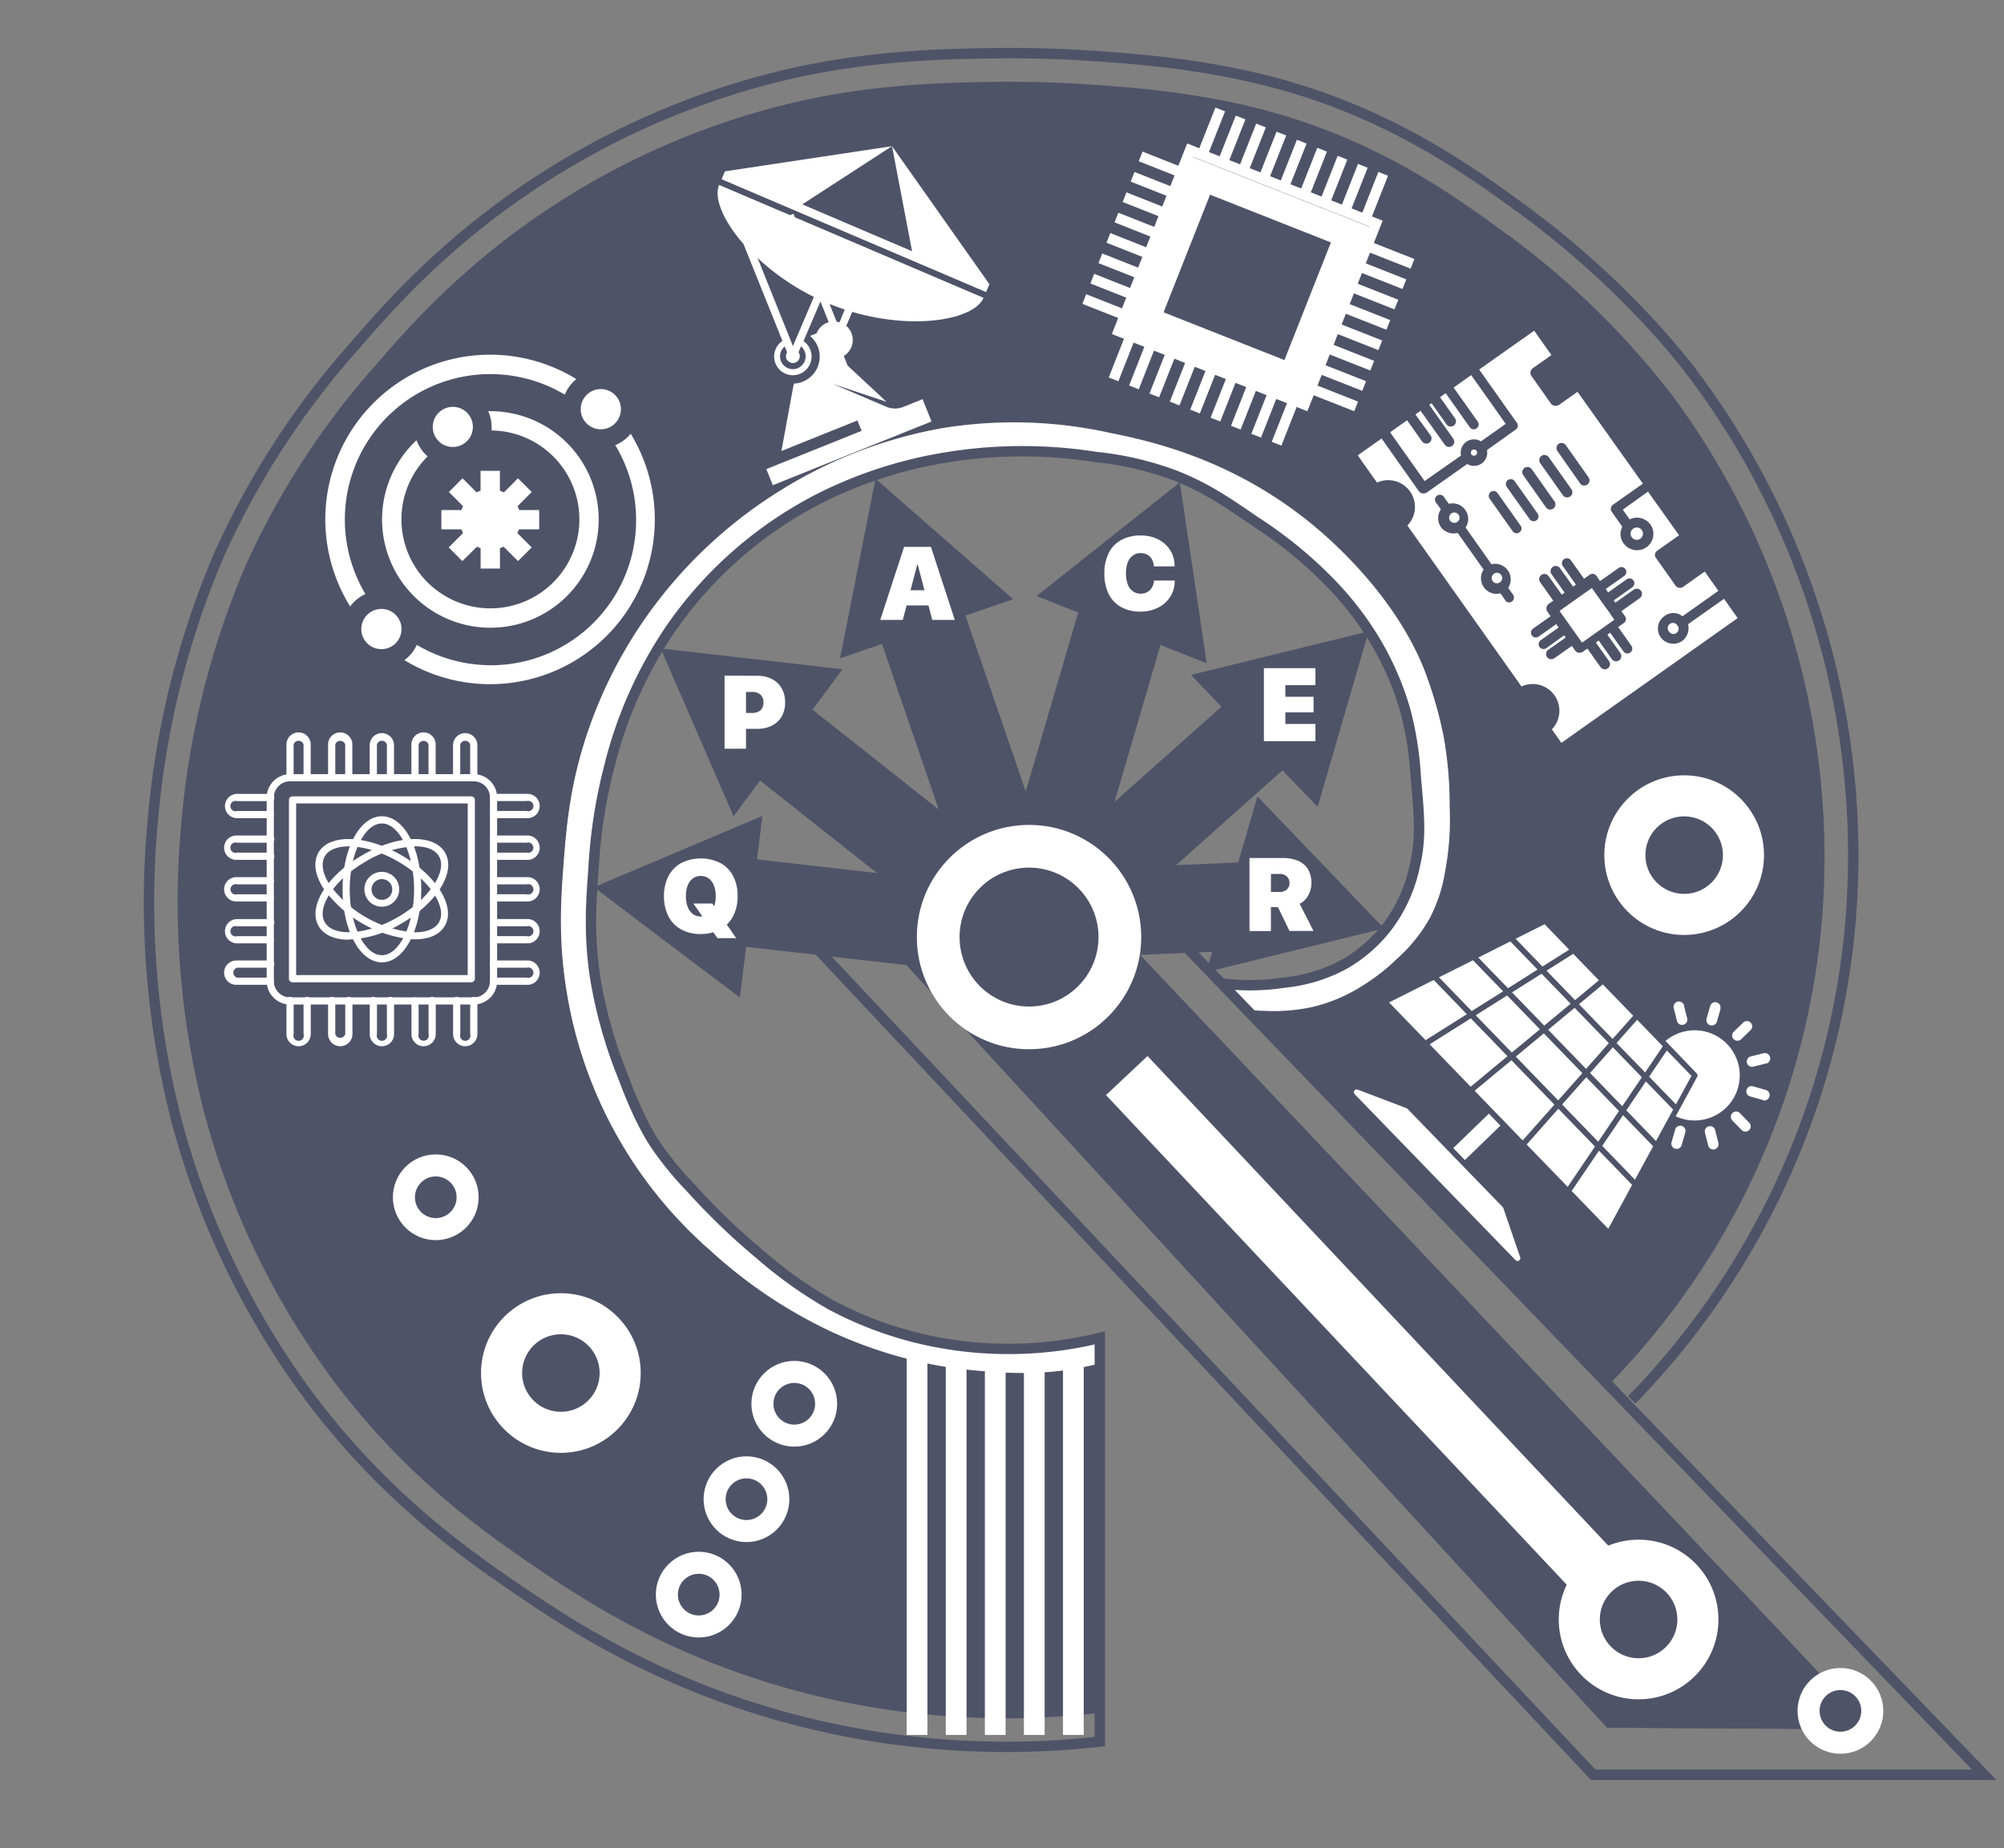 <svg xmlns="http://www.w3.org/2000/svg" viewBox="0 0 386.53 356.56"><rect x="0" y="0" width="386.53" height="356.56" fill="#808080" stroke="none"/><defs><style>.a{fill:#4f5368;}.b,.h{fill:#fff;}.c,.d,.e,.f,.g,.i{fill:none;}.d,.i{stroke:#4f5368;}.d{stroke-miterlimit:10;stroke-width:17px;}.e,.f,.g{stroke:#fff;}.e,.i{stroke-width:2px;}.f{stroke-width:4px;}.g{stroke-width:11px;}.h{fill-rule:evenodd;}</style></defs><polyline class="a" points="345.61 317.17 218.38 182.62 173.5 184.77 177.98 189.64 295.23 316.88"/><polyline class="a" points="360.15 333.63 233.36 199.06 188.63 201.2 193.1 206.07 309.95 333.33"/><polyline class="a" points="361.15 333.63 233.92 199.08 189.04 201.23 193.52 206.1 310.77 333.33"/><path class="a" d="M211.44,330.53A156.2,156.2,0,0,1,154,326.31c-25.11-6.69-41.95-18-51.05-24.19-9.54-6.52-24.63-17-38.84-36a152,152,0,0,1-24.85-51.93A163.65,163.65,0,0,1,35,158.52,160.86,160.86,0,0,1,47.43,109,152.07,152.07,0,0,1,72.51,70.41C79.58,62.17,92.87,47,115.34,34.46A145.37,145.37,0,0,1,156,19.14c14.32-3,26.86-3.19,35.06-3.33s14.71.2,18.43.45c7.37.48,21,1.38,34.84,5.1,21.06,5.66,35.49,15.93,45,22.86a157.7,157.7,0,0,1,33.3,32.18,148.36,148.36,0,0,1,10.43,16.21,149.9,149.9,0,0,1,18.42,84.11,145.58,145.58,0,0,1-40.84,90.11L241,194.74c.67.06,1.62.14,2.76.17a35.42,35.42,0,0,0,9.12-.69,31.15,31.15,0,0,0,9.65-4,38.7,38.7,0,0,0,6.89-5.34,30.48,30.48,0,0,0,6.37-7.92,29.73,29.73,0,0,0,2.93-9,53.9,53.9,0,0,0,.86-12.4,73.73,73.73,0,0,0-1.2-13.78,78.49,78.49,0,0,0-3.79-12.92c-6.27-15.48-19.94-26.56-22.74-28.76C236.68,88.2,221.35,85,214,83.47a85.65,85.65,0,0,0-32.39-.86,87.8,87.8,0,0,0-31.17,12.06,88.86,88.86,0,0,0-25.5,23.94,87.61,87.61,0,0,0-11.36,22c-3.58,10.29-4.28,18.58-4.83,25.66-.57,7.4-1.17,15.82.86,26.7A84,84,0,0,0,137,241.25a93.19,93.19,0,0,0,22.57,15.33,85.56,85.56,0,0,0,21.35,6.89,93.21,93.21,0,0,0,10.68,1.2,67.41,67.41,0,0,0,11,0,57.71,57.71,0,0,0,9.82-1.72v67.58"/><path class="b" d="M94.56,79.32h-.4a7.52,7.52,0,0,1,.66,3.07q0,.33,0,.66a17.16,17.16,0,1,1-12.34,5,7.59,7.59,0,0,1-2.14-3.11,20.89,20.89,0,1,0,14.25-5.61Zm0,0"/><path class="b" d="M91.11,81.49a3.87,3.87,0,1,1-4.66-2.89,3.86,3.86,0,0,1,4.66,2.89Zm0,0"/><path class="b" d="M76.31,118.62a3.88,3.88,0,1,1-5.49,0,3.88,3.88,0,0,1,5.49,0Zm0,0"/><path class="b" d="M117.37,75.36a3.88,3.88,0,1,1-5.07,2.1,3.88,3.88,0,0,1,5.07-2.1Zm0,0"/><path class="b" d="M104,102.13V98.4h-3.86a6.21,6.21,0,0,0-.31-.75l2.73-2.73L99.9,92.28,97.19,95a6.56,6.56,0,0,0-.77-.32V90.84H92.69v3.83a7.35,7.35,0,0,0-.77.32l-2.71-2.71-2.63,2.64,2.72,2.73a4.89,4.89,0,0,0-.3.75H85.13v3.73H89a5.78,5.78,0,0,0,.31.72l-2.76,2.76,2.63,2.64L92,105.47a6,6,0,0,0,.7.28v3.94h3.73v-3.94a5.38,5.38,0,0,0,.7-.28l2.78,2.78,2.64-2.64-2.77-2.76a5.78,5.78,0,0,0,.31-.72Zm0,0"/><path class="b" d="M121.67,83.65a7.43,7.43,0,0,1-3,2.23,28,28,0,0,1-38.27,38.54A7.51,7.51,0,0,1,78,127.36a31.77,31.77,0,0,0,43.63-43.71Zm0,0"/><path class="b" d="M70.46,114.57a28.05,28.05,0,0,1,38.48-38.43,7.52,7.52,0,0,1,2.23-3A31.78,31.78,0,0,0,67.54,117a7.52,7.52,0,0,1,2.92-2.38Zm0,0"/><path class="c" d="M212.43,263a57.71,57.71,0,0,1-9.82,1.72,67.41,67.41,0,0,1-11,0,93.21,93.21,0,0,1-10.68-1.2,85.56,85.56,0,0,1-21.35-6.89A93.19,93.19,0,0,1,137,241.25,84,84,0,0,1,109.59,193c-2-10.88-1.43-19.3-.86-26.7.55-7.08,1.25-15.37,4.83-25.66a87.61,87.61,0,0,1,11.36-22,88.86,88.86,0,0,1,25.5-23.94,87.8,87.8,0,0,1,31.17-12.06,85.65,85.65,0,0,1,32.39.86c7.37,1.48,22.7,4.73,37.89,16.71,2.8,2.2,16.47,13.28,22.74,28.76a78.49,78.49,0,0,1,3.79,12.92,73.73,73.73,0,0,1,1.2,13.78,53.9,53.9,0,0,1-.86,12.4,29.73,29.73,0,0,1-2.93,9,30.48,30.48,0,0,1-6.37,7.92,38.7,38.7,0,0,1-6.89,5.34,31.15,31.15,0,0,1-9.65,4,35.42,35.42,0,0,1-9.12.69c-1.14,0-2.09-.11-2.76-.17"/><line class="d" x1="195.32" y1="176.77" x2="250.66" y2="174.39"/><line class="d" x1="198.48" y1="180.79" x2="242.8" y2="141.3"/><line class="d" x1="198.48" y1="180.79" x2="219.15" y2="110.19"/><line class="d" x1="198.48" y1="180.79" x2="175.79" y2="114.57"/><line class="d" x1="198.48" y1="180.35" x2="138.57" y2="173.5"/><line class="d" x1="198.48" y1="180.79" x2="145.41" y2="138.82"/><path class="c" d="M212.43,263a57.71,57.71,0,0,1-9.82,1.72,67.41,67.41,0,0,1-11,0,93.21,93.21,0,0,1-10.68-1.2,85.56,85.56,0,0,1-21.35-6.89A93.19,93.19,0,0,1,137,241.25,84,84,0,0,1,109.59,193c-2-10.88-1.43-19.3-.86-26.7.55-7.08,1.25-15.37,4.83-25.66a87.61,87.61,0,0,1,11.36-22,88.86,88.86,0,0,1,25.5-23.94,87.8,87.8,0,0,1,31.17-12.06,85.65,85.65,0,0,1,32.39.86c7.37,1.48,22.7,4.73,37.89,16.71,2.8,2.2,16.47,13.28,22.74,28.76a78.49,78.49,0,0,1,3.79,12.92,73.73,73.73,0,0,1,1.2,13.78,53.9,53.9,0,0,1-.86,12.4,29.73,29.73,0,0,1-2.93,9,30.48,30.48,0,0,1-6.37,7.92,38.7,38.7,0,0,1-6.89,5.34,31.15,31.15,0,0,1-9.65,4,35.42,35.42,0,0,1-9.12.69c-1.14,0-2.09-.11-2.76-.17"/><circle class="a" cx="198.48" cy="180.79" r="13.4"/><circle class="b" cx="84.05" cy="230.99" r="8.27"/><circle class="a" cx="84.05" cy="230.99" r="4.02"/><circle class="b" cx="354.98" cy="330.08" r="8.27"/><circle class="a" cx="354.98" cy="330.08" r="4.02"/><circle class="b" cx="108.18" cy="264.9" r="15.4"/><circle class="a" cx="108.18" cy="264.9" r="7.48"/><circle class="b" cx="324.84" cy="164.98" r="15.4"/><circle class="a" cx="324.84" cy="164.98" r="7.48"/><circle class="b" cx="316.05" cy="312.45" r="15.4"/><rect class="b" x="221.9" y="35.83" width="37.4" height="36.03" transform="translate(36.63 -84.66) rotate(21.56)"/><rect class="a" x="228.03" y="41.33" width="25.06" height="24.4" transform="translate(36.51 -84.67) rotate(21.56)"/><rect class="e" x="221.29" y="34.76" width="38.54" height="37.53" transform="translate(36.51 -84.67) rotate(21.56)"/><line class="e" x1="218.08" y1="64.82" x2="214.78" y2="73.19"/><line class="e" x1="222.01" y1="66.37" x2="218.71" y2="74.74"/><line class="e" x1="225.94" y1="67.93" x2="222.64" y2="76.29"/><line class="e" x1="229.87" y1="69.48" x2="226.57" y2="77.85"/><line class="e" x1="233.8" y1="71.03" x2="230.5" y2="79.4"/><line class="e" x1="237.73" y1="72.59" x2="234.43" y2="80.95"/><line class="e" x1="241.66" y1="74.14" x2="238.36" y2="82.51"/><line class="e" x1="245.59" y1="75.69" x2="242.29" y2="84.06"/><line class="e" x1="249.52" y1="77.25" x2="246.22" y2="85.61"/><line class="e" x1="235.36" y1="21.12" x2="232.05" y2="29.48"/><line class="e" x1="239.29" y1="22.67" x2="235.98" y2="31.03"/><line class="e" x1="243.22" y1="24.22" x2="239.91" y2="32.59"/><line class="e" x1="247.15" y1="25.77" x2="243.84" y2="34.14"/><line class="e" x1="251.08" y1="27.33" x2="247.77" y2="35.69"/><line class="e" x1="255.01" y1="28.88" x2="251.7" y2="37.25"/><line class="e" x1="258.94" y1="30.43" x2="255.63" y2="38.8"/><line class="e" x1="262.86" y1="31.99" x2="259.56" y2="40.35"/><line class="e" x1="266.79" y1="33.54" x2="263.49" y2="41.91"/><line class="e" x1="272.44" y1="50.9" x2="264.07" y2="47.6"/><line class="e" x1="270.88" y1="54.83" x2="262.52" y2="51.53"/><line class="e" x1="269.33" y1="58.76" x2="260.97" y2="55.46"/><line class="e" x1="267.78" y1="62.69" x2="259.41" y2="59.39"/><line class="e" x1="266.23" y1="66.62" x2="257.86" y2="63.32"/><line class="e" x1="264.67" y1="70.55" x2="256.31" y2="67.25"/><line class="e" x1="263.12" y1="74.48" x2="254.75" y2="71.18"/><line class="e" x1="261.57" y1="78.41" x2="253.2" y2="75.11"/><line class="e" x1="228.37" y1="33.49" x2="220" y2="30.18"/><line class="e" x1="226.82" y1="37.42" x2="218.45" y2="34.11"/><line class="e" x1="225.26" y1="41.35" x2="216.9" y2="38.04"/><line class="e" x1="223.71" y1="45.28" x2="215.34" y2="41.97"/><line class="e" x1="222.16" y1="49.21" x2="213.79" y2="45.9"/><line class="e" x1="220.6" y1="53.14" x2="212.24" y2="49.83"/><line class="e" x1="219.05" y1="57.07" x2="210.68" y2="53.76"/><line class="e" x1="217.5" y1="61" x2="209.13" y2="57.69"/><line class="f" x1="207.03" y1="260.21" x2="207.03" y2="334.72"/><line class="f" x1="199.49" y1="260.21" x2="199.49" y2="334.72"/><line class="f" x1="191.96" y1="260.21" x2="191.96" y2="334.72"/><line class="g" x1="217.33" y1="207.51" x2="319.23" y2="315.82"/><line class="f" x1="184.42" y1="260.21" x2="184.42" y2="334.72"/><line class="f" x1="176.88" y1="258.59" x2="176.88" y2="334.72"/><path class="c" d="M211.44,330.53A156.2,156.2,0,0,1,154,326.31c-25.11-6.69-41.95-18-51.05-24.19-9.54-6.52-24.63-17-38.84-36a152,152,0,0,1-24.85-51.93A163.65,163.65,0,0,1,35,158.52,160.86,160.86,0,0,1,47.43,109,152.07,152.07,0,0,1,72.51,70.41C79.58,62.17,92.87,47,115.34,34.46A145.37,145.37,0,0,1,156,19.14c14.32-3,26.86-3.19,35.06-3.33s14.71.2,18.43.45c7.37.48,21,1.38,34.84,5.1,21.06,5.66,35.49,15.93,45,22.86a157.7,157.7,0,0,1,33.3,32.18,148.36,148.36,0,0,1,10.43,16.21,149.9,149.9,0,0,1,18.42,84.11,145.58,145.58,0,0,1-40.84,90.11"/><path class="b" d="M271.43,213.88l18.41,19a.57.57,0,0,1,.14.25l3.23,9.43-.51.17.52-.17a.55.55,0,0,1-.92.55l-31-32a.54.54,0,0,1,0-.77.55.55,0,0,1,.62-.1l9.31,3.54h0A.57.57,0,0,1,271.43,213.88Z"/><rect class="b" x="280.08" y="217.71" width="9.54" height="3.21" transform="translate(-72.35 259.88) rotate(-44.07)"/><path class="h" d="M335.91,218l-1.78-1.82a1,1,0,0,1,1.46-1.42l1.78,1.83a1,1,0,0,1,0,1.44,1,1,0,0,1-1.43,0Zm-6.44,3-.62-2.47a1,1,0,0,1,.74-1.23,1,1,0,0,1,1.23.74l.62,2.47a1,1,0,0,1-.74,1.23,1,1,0,0,1-1.23-.74Zm-7.06-.64.7-2.45a1,1,0,1,1,1.95.56l-.7,2.45a1,1,0,1,1-1.95-.56Zm15.24-21.62-1.83,1.77a1,1,0,0,1-1.41-1.46l1.83-1.77a1,1,0,1,1,1.41,1.46Zm3,6.43-2.47.62a1,1,0,0,1-1.23-.74,1,1,0,0,1,.74-1.23l2.47-.62a1,1,0,1,1,.49,2Zm-.64,7.06-2.45-.7a1,1,0,0,1,.56-1.95l2.45.7a1,1,0,0,1-.56,2ZM324.8,194l.62,2.47a1,1,0,0,1-.74,1.23,1,1,0,0,1-1.23-.73l-.62-2.47a1,1,0,1,1,2-.5Zm7.06.64-.7,2.45a1,1,0,1,1-2-.56l.7-2.45a1,1,0,0,1,1.95.56Z"/><polygon class="h" points="302.66 183.22 297.92 178.31 292.33 181.12 297.51 186.47 302.66 183.22"/><polygon class="h" points="303.44 184.02 298.29 187.27 303.79 192.95 308.39 189.13 303.44 184.02"/><polygon class="h" points="309.15 189.92 304.55 193.74 311.04 200.44 315.01 195.97 309.15 189.92"/><polygon class="h" points="315.77 196.75 311.8 201.23 317.31 206.91 320.72 201.87 320.1 201.22 315.77 196.75"/><polygon class="h" points="321.5 202.67 318.08 207.72 323.26 213.06 326.25 207.57 321.5 202.67"/><path class="h" d="M321.27,200.86l6,6.24a.55.55,0,0,1,.07.67l-4.13,7.6a8.7,8.7,0,1,0-2-14.51Z"/><polygon class="h" points="314.8 228.6 308.41 222 303.14 229.78 310.2 237.07 314.8 228.6"/><polygon class="h" points="309.04 221.08 315.35 227.6 318.86 221.15 313.05 215.15 309.04 221.08"/><polygon class="h" points="308.26 220.28 312.27 214.35 305.96 207.83 301.3 213.09 308.26 220.28"/><polygon class="h" points="307.64 221.2 300.57 213.91 294.46 220.81 302.37 228.98 307.64 221.2"/><polygon class="h" points="293.69 220.02 299.81 213.12 291.52 204.55 284.42 210.44 289.06 215.23 293.69 220.02"/><polygon class="h" points="283.66 209.66 290.76 203.77 283.69 196.47 275.75 201.48 283.66 209.66"/><polygon class="h" points="274.97 200.68 282.92 195.67 276.53 189.07 267.92 193.4 274.97 200.68"/><polygon class="h" points="277.55 188.55 283.86 195.07 289.92 191.26 284.11 185.26 277.55 188.55"/><polygon class="h" points="285.13 184.74 290.86 190.66 296.56 187.06 291.31 181.63 285.13 184.74"/><polygon class="h" points="297.34 187.86 291.64 191.46 297.85 197.88 302.94 193.65 297.34 187.86"/><polygon class="h" points="303.71 194.44 298.61 198.67 305.92 206.22 310.31 201.26 303.71 194.44"/><polygon class="h" points="311.08 202.05 306.69 207.01 312.9 213.42 316.68 207.84 311.08 202.05"/><polygon class="h" points="317.46 208.64 313.68 214.22 319.41 220.14 322.71 214.07 317.46 208.64"/><polygon class="h" points="300.54 212.3 305.2 207.04 297.77 199.37 292.36 203.85 300.54 212.3"/><polygon class="h" points="291.6 203.07 297.01 198.58 290.69 192.06 284.64 195.88 291.6 203.07"/><path class="h" d="M55.94,150.74a3.13,3.13,0,0,0-3.12,3.12V189.3a3.12,3.12,0,0,0,3.12,3.12H91.38a3.12,3.12,0,0,0,3.12-3.12V153.86a3.12,3.12,0,0,0-3.12-3.12ZM91.38,193.8H55.94a4.51,4.51,0,0,1-4.5-4.51V153.86a4.51,4.51,0,0,1,4.5-4.5H91.38a4.51,4.51,0,0,1,4.5,4.5V189.3a4.51,4.51,0,0,1-4.5,4.5Z"/><path class="h" d="M57.12,188.12H90.21V155H57.12v33.09Zm33.78,1.39H56.42a.69.69,0,0,1-.69-.7V154.34a.7.7,0,0,1,.69-.7H90.9a.69.69,0,0,1,.69.7v34.47a.69.69,0,0,1-.69.7Z"/><path class="h" d="M73.66,158.87c-3.36,0-6.21,5.82-6.21,12.71s2.85,12.71,6.21,12.71,6.21-5.82,6.21-12.71S77,158.87,73.66,158.87Zm0,26.8c-4.26,0-7.59-6.19-7.59-14.09s3.33-14.1,7.59-14.1,7.6,6.2,7.6,14.1S77.92,185.67,73.66,185.67Z"/><path class="h" d="M80.06,163.3a19.94,19.94,0,0,0-9.5,2.9c-6,3.44-9.59,8.81-7.91,11.73s8.15,2.47,14.11-1,9.59-8.81,7.91-11.73c-.75-1.29-2.44-1.92-4.61-1.92Zm-12.75,18c-2.7,0-4.84-.87-5.85-2.63C59.32,174.94,63,169,69.86,165s13.88-4.16,16-.47-1.57,9.68-8.41,13.63a21.18,21.18,0,0,1-10.15,3.1Z"/><path class="h" d="M62.65,165.22c-.78,1.36-.45,3.31.94,5.47a22.54,22.54,0,0,0,15.87,9.16c2.57.13,4.42-.56,5.21-1.92,1.68-2.91-1.94-8.28-7.91-11.73s-12.42-3.89-14.11-1Zm17.39,16H79.4a23.87,23.87,0,0,1-17-9.8c-1.69-2.62-2-5.07-1-6.91h0c2.13-3.69,9.16-3.48,16,.47s10.54,9.94,8.41,13.62c-1,1.71-3,2.63-5.83,2.63Z"/><path class="h" d="M73.66,169.61a2,2,0,1,0,2,2,2,2,0,0,0-2-2Zm0,5.32A3.36,3.36,0,1,1,77,171.58a3.35,3.35,0,0,1-3.36,3.35Z"/><path class="h" d="M59.24,150.74a.69.69,0,0,1-.69-.69v-6.41a1,1,0,0,0-1.92,0v6.41a.69.69,0,1,1-1.38,0v-6.41a2.34,2.34,0,0,1,4.68,0v6.41a.68.68,0,0,1-.69.69Z"/><path class="h" d="M67.28,150.74a.69.69,0,0,1-.7-.69v-6.41a1,1,0,0,0-1.91,0v6.41a.7.7,0,0,1-1.39,0v-6.41a2.34,2.34,0,0,1,4.68,0v6.41a.68.68,0,0,1-.68.69Z"/><path class="h" d="M75.31,150.74a.69.69,0,0,1-.69-.69v-6.41a1,1,0,0,0-1.92,0v6.41a.7.7,0,0,1-1.39,0v-6.41a2.35,2.35,0,0,1,4.69,0v6.41a.69.69,0,0,1-.69.69Z"/><path class="h" d="M83.35,150.74a.69.69,0,0,1-.7-.69v-6.41a1,1,0,0,0-1.91,0v6.41a.7.7,0,0,1-1.39,0v-6.41a2.34,2.34,0,0,1,4.68,0v6.41a.68.68,0,0,1-.68.69Z"/><path class="h" d="M91.38,150.74a.69.69,0,0,1-.69-.69v-6.41a1,1,0,0,0-1.92,0v6.41a.69.69,0,0,1-.69.69.7.7,0,0,1-.7-.69v-6.41a2.35,2.35,0,0,1,4.69,0v6.41a.69.69,0,0,1-.69.69Z"/><path class="h" d="M52.13,190h-6.4a2.35,2.35,0,1,1,0-4.69h6.4a.7.7,0,1,1,0,1.39h-6.4a1,1,0,0,0,0,1.92h6.4a.69.69,0,1,1,0,1.38Z"/><path class="h" d="M52.13,182h-6.4a2.34,2.34,0,1,1,0-4.68h6.4a.7.7,0,1,1,0,1.39h-6.4a1,1,0,1,0,0,1.91h6.4a.69.69,0,1,1,0,1.38Z"/><path class="h" d="M52.13,173.92h-6.4a2.35,2.35,0,1,1,0-4.69h6.4a.7.7,0,0,1,.7.7.69.69,0,0,1-.7.69h-6.4a1,1,0,1,0,0,1.92h6.4a.69.69,0,1,1,0,1.38Z"/><path class="h" d="M52.13,165.89h-6.4a2.35,2.35,0,1,1,0-4.69h6.4a.7.7,0,1,1,0,1.39h-6.4a1,1,0,1,0,0,1.91h6.4a.7.7,0,1,1,0,1.39Z"/><path class="h" d="M52.13,157.85h-6.4a2.34,2.34,0,1,1,0-4.68h6.4a.7.7,0,1,1,0,1.39h-6.4a1,1,0,1,0,0,1.91h6.4a.69.69,0,1,1,0,1.38Z"/><path class="h" d="M89.73,201.85a2.34,2.34,0,0,1-2.34-2.34v-6.4a.7.7,0,1,1,1.39,0v6.4a1,1,0,1,0,1.91,0v-6.4a.7.7,0,1,1,1.39,0v6.4a2.36,2.36,0,0,1-2.35,2.34Z"/><path class="h" d="M81.7,201.85a2.34,2.34,0,0,1-2.34-2.34v-6.4a.69.69,0,1,1,1.38,0v6.4a1,1,0,1,0,1.92,0v-6.4a.7.7,0,1,1,1.39,0v6.4a2.36,2.36,0,0,1-2.35,2.34Z"/><path class="h" d="M73.66,201.85a2.34,2.34,0,0,1-2.34-2.34v-6.4a.7.7,0,1,1,1.39,0v6.4a1,1,0,1,0,1.91,0v-6.4a.7.7,0,1,1,1.39,0v6.4a2.35,2.35,0,0,1-2.35,2.34Z"/><path class="h" d="M65.63,201.85a2.35,2.35,0,0,1-2.35-2.34v-6.4a.7.7,0,1,1,1.39,0v6.4a1,1,0,0,0,1.92,0v-6.4a.7.7,0,1,1,1.39,0v6.4a2.36,2.36,0,0,1-2.35,2.34Z"/><path class="h" d="M57.59,201.85a2.34,2.34,0,0,1-2.34-2.34v-6.4a.7.7,0,1,1,1.39,0v6.4a1,1,0,1,0,1.91,0v-6.4a.7.7,0,1,1,1.39,0v6.4a2.35,2.35,0,0,1-2.35,2.34Z"/><path class="h" d="M101.59,157.85h-6.4a.7.7,0,0,1,0-1.39h6.4a1,1,0,1,0,0-1.91h-6.4a.7.7,0,0,1,0-1.39h6.4a2.35,2.35,0,1,1,0,4.69Z"/><path class="h" d="M101.59,165.89h-6.4a.69.69,0,0,1-.69-.7.69.69,0,0,1,.69-.69h6.4a1,1,0,1,0,0-1.92h-6.4a.69.69,0,0,1,0-1.38h6.4a2.35,2.35,0,1,1,0,4.69Z"/><path class="h" d="M101.59,173.92h-6.4a.7.7,0,0,1,0-1.39h6.4a1,1,0,1,0,0-1.91h-6.4a.69.69,0,0,1-.69-.7.69.69,0,0,1,.69-.69h6.4a2.35,2.35,0,1,1,0,4.69Z"/><path class="h" d="M101.59,182h-6.4a.7.7,0,0,1,0-1.39h6.4a1,1,0,1,0,0-1.91h-6.4a.7.7,0,0,1,0-1.39h6.4a2.35,2.35,0,1,1,0,4.69Z"/><path class="h" d="M101.59,190h-6.4a.69.69,0,0,1-.69-.7.69.69,0,0,1,.69-.69h6.4a1,1,0,1,0,0-1.91h-6.4a.69.69,0,0,1-.69-.7.69.69,0,0,1,.69-.69h6.4a2.35,2.35,0,1,1,0,4.69Z"/><polygon class="b" points="172.05 28.2 175.92 48.47 154.74 39.43 172.05 28.2 139.82 33.06 139.18 34.58 190.19 56.35 190.84 54.84 172.05 28.2"/><path class="b" d="M153.05,41.24l-.67.27-13.67-5.83c-1.05,2.46.74,6.87,4.69,11.39l7.52,18.71a3.61,3.61,0,1,0,5.36,1.66,3.64,3.64,0,0,0-1.3-1.63l3.27-7.65,1.59,4-.19.06a3.58,3.58,0,0,0-2.14,2.08l-.24.1-.31.13-.72.28a5.21,5.21,0,0,1-3.13,9.2l-2.39,13,14.65-5.89.82,2-18.38,7.38.73,1.81.52,1.3,30.61-12.3-.52-1.3-1.2-3-3.7,1.48a4.31,4.31,0,0,1-3.27,0l-10.34-4.42L171,77.53l-7.51-7-.74-1.85a3.61,3.61,0,0,0,.48-5.81l1.15-2.7c12.26,3.59,23.57,1.43,25.33-2.71l-36.4-15.54Zm3.95,16-4.06,9.53-6.82-17A45.5,45.5,0,0,0,157,57.29Zm-2.48,9.6a2.38,2.38,0,0,1,.7,1,2.47,2.47,0,1,1-3.86-1l.46,1.16a1.32,1.32,0,0,0-.13,1.25.7.7,0,0,0,.11.21l0,0,.05,0a1.34,1.34,0,0,0,1.31.56h0a1.38,1.38,0,0,0,.27-.08,1.32,1.32,0,0,0,.74-1.73A1,1,0,0,0,154,68l.84-2Zm8.1-4.46h0ZM160.41,62h0Zm.21,0Zm-.57.08h0Zm.2,0h0Zm2.53.5h0Zm.31.21h0Zm-.16-.11h0Zm-1-.49a4.88,4.88,0,0,0-.55-.12L160,58.65c1,.39,2,.75,2.93,1.07Z"/><path class="b" d="M289.55,110.94a1,1,0,0,0-1.41-.24,1,1,0,0,0,1.17,1.65A1,1,0,0,0,289.55,110.94Z"/><path class="b" d="M281.32,99.29a1,1,0,1,0-.24,1.41A1,1,0,0,0,281.32,99.29Z"/><path class="b" d="M310.53,118.32l0,0-1.46-2,0,0,0,0-1.46-2.06,0,0,0,0-.57-.82-6.24,4.42,4.34,6.12,6.23-4.41-.64-.91Z"/><path class="b" d="M321.9,121.81a1,1,0,0,0,1.74-1,.69.69,0,0,1-.11-.13,1,1,0,0,1-.08-.14,1,1,0,0,0-1.55,1.29Z"/><path class="b" d="M281.8,87.88a2.56,2.56,0,0,1,3.85-2.73l4.77-3.37-6.66-9.41-3.39,2.4L285,81.31a.94.94,0,1,1-1.53,1.09l-4.63-6.55-1.09.78,2.89,4.08A1,1,0,0,1,279,81.87l-2.88-4.08-.44.31,4.63,6.54a1,1,0,0,1-1.64,1.16L274,79.26l-1,.7L275.93,84a1,1,0,0,1-1.64,1.16l-2.89-4.08-3.28,2.32,6.66,9.41Z"/><path class="b" d="M314.75,103.67A1.19,1.19,0,1,0,315,102l-.18.15,0,0A1.19,1.19,0,0,0,314.75,103.67Z"/><circle class="b" cx="284.3" cy="87.32" r="0.6"/><path class="b" d="M325.59,120.43a3.06,3.06,0,0,1-1.14,3.23,3,3,0,0,1-4.14-.71,2.93,2.93,0,0,1,.74-4.1,2.78,2.78,0,0,1,3.46.05l6.93-4.91-2.63-3.72-4.15,2.94a1.06,1.06,0,0,1-1.44-.17l-3.91-5.52a1,1,0,0,1,.39-1.31l4.16-2.94-6-8.42L313,98.33l1.33,1.87a3.19,3.19,0,0,1,4,1,3.13,3.13,0,0,1-.74,4.36,3.19,3.19,0,0,1-4.42-.71,3,3,0,0,1-.26-3.22l-2.11-3a1,1,0,0,1,.41-1.32l5.67-4L304.27,75.59l-3.53,2.5a1.21,1.21,0,0,1-1.55-.16l-3.9-5.52A1.12,1.12,0,0,1,295.7,71l3.54-2.5-3.33-4.7L285.3,71.29l7.22,10.21a.92.92,0,0,1-.1,1.33l-5.61,4A2.55,2.55,0,0,1,283,89.52L275.23,95a1.17,1.17,0,0,1-1.52-.17L266.48,84.6l-4.6,3.25,3.72,5.26a5.16,5.16,0,0,1,5.86,8.28l22,31.05a5.16,5.16,0,0,1,5.86,8.28l1.84,2.6,34-24.07-2.63-3.72ZM302,85.87l4.4,6.22a1,1,0,0,1-1.64,1.16L300.38,87a1,1,0,0,1,.26-1.38A1,1,0,0,1,302,85.87Zm-3.28,2.33,4.39,6.21a1,1,0,0,1-.25,1.37,1,1,0,0,1-1.39-.21l-4.39-6.21a1,1,0,0,1,1.64-1.16Zm-3.28,2.32,4.39,6.21a1,1,0,0,1-1.64,1.16l-4.39-6.21a1,1,0,0,1,1.64-1.16Zm-3.28,2.32,4.39,6.21a.94.94,0,1,1-1.53,1.09l-4.4-6.21a.94.94,0,1,1,1.54-1.09Zm-3.29,2.32,4.4,6.22a.93.93,0,0,1-.2,1.33.94.94,0,0,1-1.33-.25l-4.4-6.21a.94.94,0,1,1,1.53-1.09Zm1.44,20.6-.91-1.29a3,3,0,0,1-3.24-4.58l-5-7.07a3.09,3.09,0,0,1-3.24-1.13,3.06,3.06,0,0,1,0-3.43L277,97a.94.94,0,1,1,1.53-1.08l.92,1.29a3,3,0,0,1,3.23,4.57l5,7.08a3,3,0,0,1,3.22,4.55l.92,1.3a.94.94,0,1,1-1.53,1.09ZM312.54,126a1,1,0,0,1-1.65,1.16l-2.53-3.58-.55.39,2.54,3.58a1,1,0,0,1-1.64,1.16l-2.54-3.58-.8.56a1.1,1.1,0,0,1-1.48-.07l-.71-1L299.79,127a1,1,0,0,1-1.16-1.64L302,123l-.31-.43L298.32,125a.94.94,0,1,1-1.08-1.53l3.38-2.4-.46-.65-3.39,2.4a.94.94,0,1,1-1.08-1.54l3.39-2.39-.7-1a1.13,1.13,0,0,1,.41-1.44l.8-.56-2.53-3.57a1,1,0,0,1,1.64-1.16l2.53,3.57.55-.39-2.53-3.57a1,1,0,0,1,1.64-1.16l2.53,3.57.54-.39-2.52-3.57A.94.94,0,1,1,303,108.1l2.53,3.57,1.08-.77a.93.93,0,0,1,1.32.21l.69,1,3.55-2.51a.94.94,0,1,1,1.09,1.53l-3.55,2.51.46.66,3.55-2.51a.94.94,0,1,1,1.09,1.53l-3.55,2.51.31.44,3.55-2.51a1,1,0,0,1,1.16,1.64l-3.55,2.51.71,1a.91.91,0,0,1-.25,1.3l-1.08.77,2.53,3.58a.94.94,0,1,1-1.53,1.09l-2.54-3.59-.54.39Z"/><path class="b" d="M235.68,189.75a44.33,44.33,0,0,0,12.06-.18,30.73,30.73,0,0,0,11.37-3.44,28,28,0,0,0,8.78-7.75,29.53,29.53,0,0,0,5-11.37c1.25-5.36.88-9.4.17-17.23A63.31,63.31,0,0,0,271,136.87a56.74,56.74,0,0,0-6-13.61,61.32,61.32,0,0,0-9.13-11.54,82.29,82.29,0,0,0-13.61-11c-5.64-3.88-9.82-6.76-16-9.13a61.77,61.77,0,0,0-15-3.44,91.15,91.15,0,0,0-32,.69,83.73,83.73,0,0,0-20.32,6.89A78.19,78.19,0,0,0,129.57,121a82.08,82.08,0,0,0-12,26.7,99.44,99.44,0,0,0-3.1,20c-.46,6.26-.93,12.64.34,21a89.42,89.42,0,0,0,5.34,18.95c3,8.13,5.4,11.86,6.2,13.09a63.73,63.73,0,0,0,6.89,8.44,129.8,129.8,0,0,0,13.44,12.92,84,84,0,0,0,13.6,9.65,71.69,71.69,0,0,0,22.57,7.57,74,74,0,0,0,29.28-1.2l.35,4.82a57.71,57.71,0,0,1-9.82,1.72,67.41,67.41,0,0,1-11,0,93.21,93.21,0,0,1-10.68-1.2,85.56,85.56,0,0,1-21.35-6.89A93.19,93.19,0,0,1,137,241.25,84,84,0,0,1,109.59,193c-2-10.88-1.43-19.3-.86-26.7.55-7.08,1.25-15.37,4.83-25.66a87.61,87.61,0,0,1,11.36-22,88.86,88.86,0,0,1,25.5-23.94,87.8,87.8,0,0,1,31.17-12.06,85.65,85.65,0,0,1,32.39.86c7.37,1.48,22.7,4.73,37.89,16.71,2.8,2.2,16.47,13.28,22.74,28.76a78.49,78.49,0,0,1,3.79,12.92,73.73,73.73,0,0,1,1.2,13.78,53.9,53.9,0,0,1-.86,12.4,29.73,29.73,0,0,1-2.93,9,30.48,30.48,0,0,1-6.37,7.92,38.7,38.7,0,0,1-6.89,5.34,31.15,31.15,0,0,1-9.65,4,35.42,35.42,0,0,1-9.12.69c-1.14,0-2.09-.11-2.76-.17Z"/><circle class="a" cx="316.05" cy="312.45" r="7.48"/><circle class="b" cx="153.2" cy="270.83" r="8.27"/><circle class="a" cx="153.2" cy="270.83" r="4.02"/><circle class="b" cx="143.98" cy="289.24" r="8.27"/><circle class="a" cx="143.98" cy="289.24" r="4.02"/><circle class="b" cx="134.77" cy="307.65" r="8.27"/><circle class="a" cx="134.77" cy="307.65" r="4.02"/><polygon class="a" points="114.54 171.17 142.7 192.45 147.05 157.42 114.54 171.17"/><polygon class="a" points="127.43 125.11 141.49 157.49 162.5 129.12 127.43 125.11"/><polygon class="a" points="168.87 92.37 162.03 127 195.44 115.61 168.87 92.37"/><polygon class="a" points="227.57 93.06 199.92 115 232.75 127.97 227.57 93.06"/><polygon class="a" points="263.99 121.8 229.71 130.21 254.14 155.69 263.99 121.8"/><polygon class="a" points="266.95 179.12 242.53 153.65 232.67 187.54 266.95 179.12"/><path class="b" d="M135.16,180.2a7.61,7.61,0,0,1-3.77-.88,6.06,6.06,0,0,1-2.46-2.53,8.29,8.29,0,0,1-.86-3.88v0a8.18,8.18,0,0,1,.87-3.89,6.1,6.1,0,0,1,2.46-2.52,8.47,8.47,0,0,1,7.54,0A6,6,0,0,1,141.4,169a8.14,8.14,0,0,1,.87,3.88v0a8.17,8.17,0,0,1-.87,3.88,6,6,0,0,1-2.45,2.52A7.72,7.72,0,0,1,135.16,180.2Zm0-3.38a2.5,2.5,0,0,0,1.54-.48,3.11,3.11,0,0,0,1-1.35,5.7,5.7,0,0,0,.35-2.08v0a5.47,5.47,0,0,0-.36-2.09,3.11,3.11,0,0,0-1-1.35,2.59,2.59,0,0,0-1.53-.47,2.51,2.51,0,0,0-1.51.47,3,3,0,0,0-1,1.34,5.5,5.5,0,0,0-.35,2.1v0a5.55,5.55,0,0,0,.35,2.09,3.11,3.11,0,0,0,1,1.35A2.54,2.54,0,0,0,135.16,176.82Zm3.22,4.18-4.63-6.68h3.63L142,181Z"/><path class="b" d="M139.75,144.45V130.36h4.14v14.09Zm2.08-3.84v-3.06h3.24a2.35,2.35,0,0,0,1.6-.51,1.92,1.92,0,0,0,.58-1.52v0a1.88,1.88,0,0,0-.58-1.52,2.34,2.34,0,0,0-1.6-.5h-3.24v-3.12h4.22a6,6,0,0,1,2.86.64,4.5,4.5,0,0,1,1.86,1.78,5.4,5.4,0,0,1,.66,2.72v0a5.3,5.3,0,0,1-.66,2.7,4.45,4.45,0,0,1-1.86,1.76,6.1,6.1,0,0,1-2.86.63Z"/><path class="b" d="M169.78,119.6l4.6-14.09h3.9v3.36h-1.35l-2.8,10.73Zm2.89-2.8.86-2.92h6.89l.86,2.92Zm7.14,2.8L177,108.87v-3.36h2.56l4.6,14.09Z"/><path class="b" d="M220,118a7.55,7.55,0,0,1-3.72-.86,5.74,5.74,0,0,1-2.41-2.49,8.41,8.41,0,0,1-.85-4h0a8.51,8.51,0,0,1,.85-4,5.8,5.8,0,0,1,2.42-2.48,7.62,7.62,0,0,1,3.71-.86,7.36,7.36,0,0,1,3.44.77,5.89,5.89,0,0,1,2.29,2.1,5.58,5.58,0,0,1,.82,3v.09h-4v-.12a3,3,0,0,0-.37-1.25,2.34,2.34,0,0,0-.87-.87,2.64,2.64,0,0,0-1.33-.32,2.35,2.35,0,0,0-1.46.46,2.86,2.86,0,0,0-1,1.33,5.73,5.73,0,0,0-.34,2.11h0a5.87,5.87,0,0,0,.34,2.13,2.79,2.79,0,0,0,1,1.34,2.4,2.4,0,0,0,1.47.46,2.62,2.62,0,0,0,1.27-.3,2.37,2.37,0,0,0,.9-.85,2.85,2.85,0,0,0,.41-1.3V112h4v.11a5.41,5.41,0,0,1-.84,3,5.78,5.78,0,0,1-2.31,2.09A7.31,7.31,0,0,1,220,118Z"/><path class="b" d="M243.78,143V128.91h9.94v3.28h-5.8v2.24h5.44v3h-5.44v2.24h5.8V143Z"/><path class="b" d="M241,179.63V165.54h6.34a7.53,7.53,0,0,1,3.07.55,4.12,4.12,0,0,1,1.89,1.64,5.1,5.1,0,0,1,.64,2.63v0a4.8,4.8,0,0,1-.62,2.41,3.79,3.79,0,0,1-1.65,1.6l2.68,5.24h-4.63L246.48,175h-1.35v4.63Zm4.14-7.55h1.73a1.86,1.86,0,0,0,1.34-.48,1.63,1.63,0,0,0,.51-1.25v0a1.62,1.62,0,0,0-.52-1.25,1.88,1.88,0,0,0-1.33-.49h-1.73Z"/><polyline class="i" points="157.65 183.06 307.29 342.4 366.65 342.4 366.35 342.4 382.7 342.4 217.91 171.41"/><path class="i" d="M235.68,189.75a44.33,44.33,0,0,0,12.06-.18,30.73,30.73,0,0,0,11.37-3.44,28,28,0,0,0,8.78-7.75,29.53,29.53,0,0,0,5-11.37c1.25-5.36.88-9.4.17-17.23A63.31,63.31,0,0,0,271,136.87a56.74,56.74,0,0,0-6-13.61,61.32,61.32,0,0,0-9.13-11.54,82.29,82.29,0,0,0-13.61-11c-5.64-3.88-9.82-6.76-16-9.13a61.77,61.77,0,0,0-15-3.44,91.15,91.15,0,0,0-32,.69,83.73,83.73,0,0,0-20.32,6.89A78.19,78.19,0,0,0,129.57,121a82.08,82.08,0,0,0-12,26.7,99.44,99.44,0,0,0-3.1,20c-.46,6.26-.93,12.64.34,21a89.42,89.42,0,0,0,5.34,18.95c3,8.13,5.4,11.86,6.2,13.09a63.73,63.73,0,0,0,6.89,8.44,129.8,129.8,0,0,0,13.44,12.92,84,84,0,0,0,13.6,9.65,71.69,71.69,0,0,0,22.57,7.57,74,74,0,0,0,29.28-1.2V336a161.41,161.41,0,0,1-59.48-4.37c-26-6.92-43.41-18.6-52.82-25-9.88-6.75-25.49-17.61-40.2-37.21a157.1,157.1,0,0,1-25.72-53.74A169.7,169.7,0,0,1,29.5,158a166.55,166.55,0,0,1,12.86-51.22,157.27,157.27,0,0,1,26-40c7.32-8.52,21.07-24.24,44.33-37.21a150.35,150.35,0,0,1,42-15.84c14.81-3.09,27.79-3.31,36.28-3.45s15.21.21,19.06.46c7.64.5,21.73,1.43,36.06,5.28,21.79,5.86,36.73,16.48,46.62,23.66,20.19,14.63,31.67,29.55,34.45,33.3a151.17,151.17,0,0,1,10.8,16.76A155.2,155.2,0,0,1,357,176.83a150.53,150.53,0,0,1-42.26,93.24"/><circle class="b" cx="198.48" cy="180.79" r="21.64"/><circle class="a" cx="198.48" cy="180.79" r="13.4"/></svg>